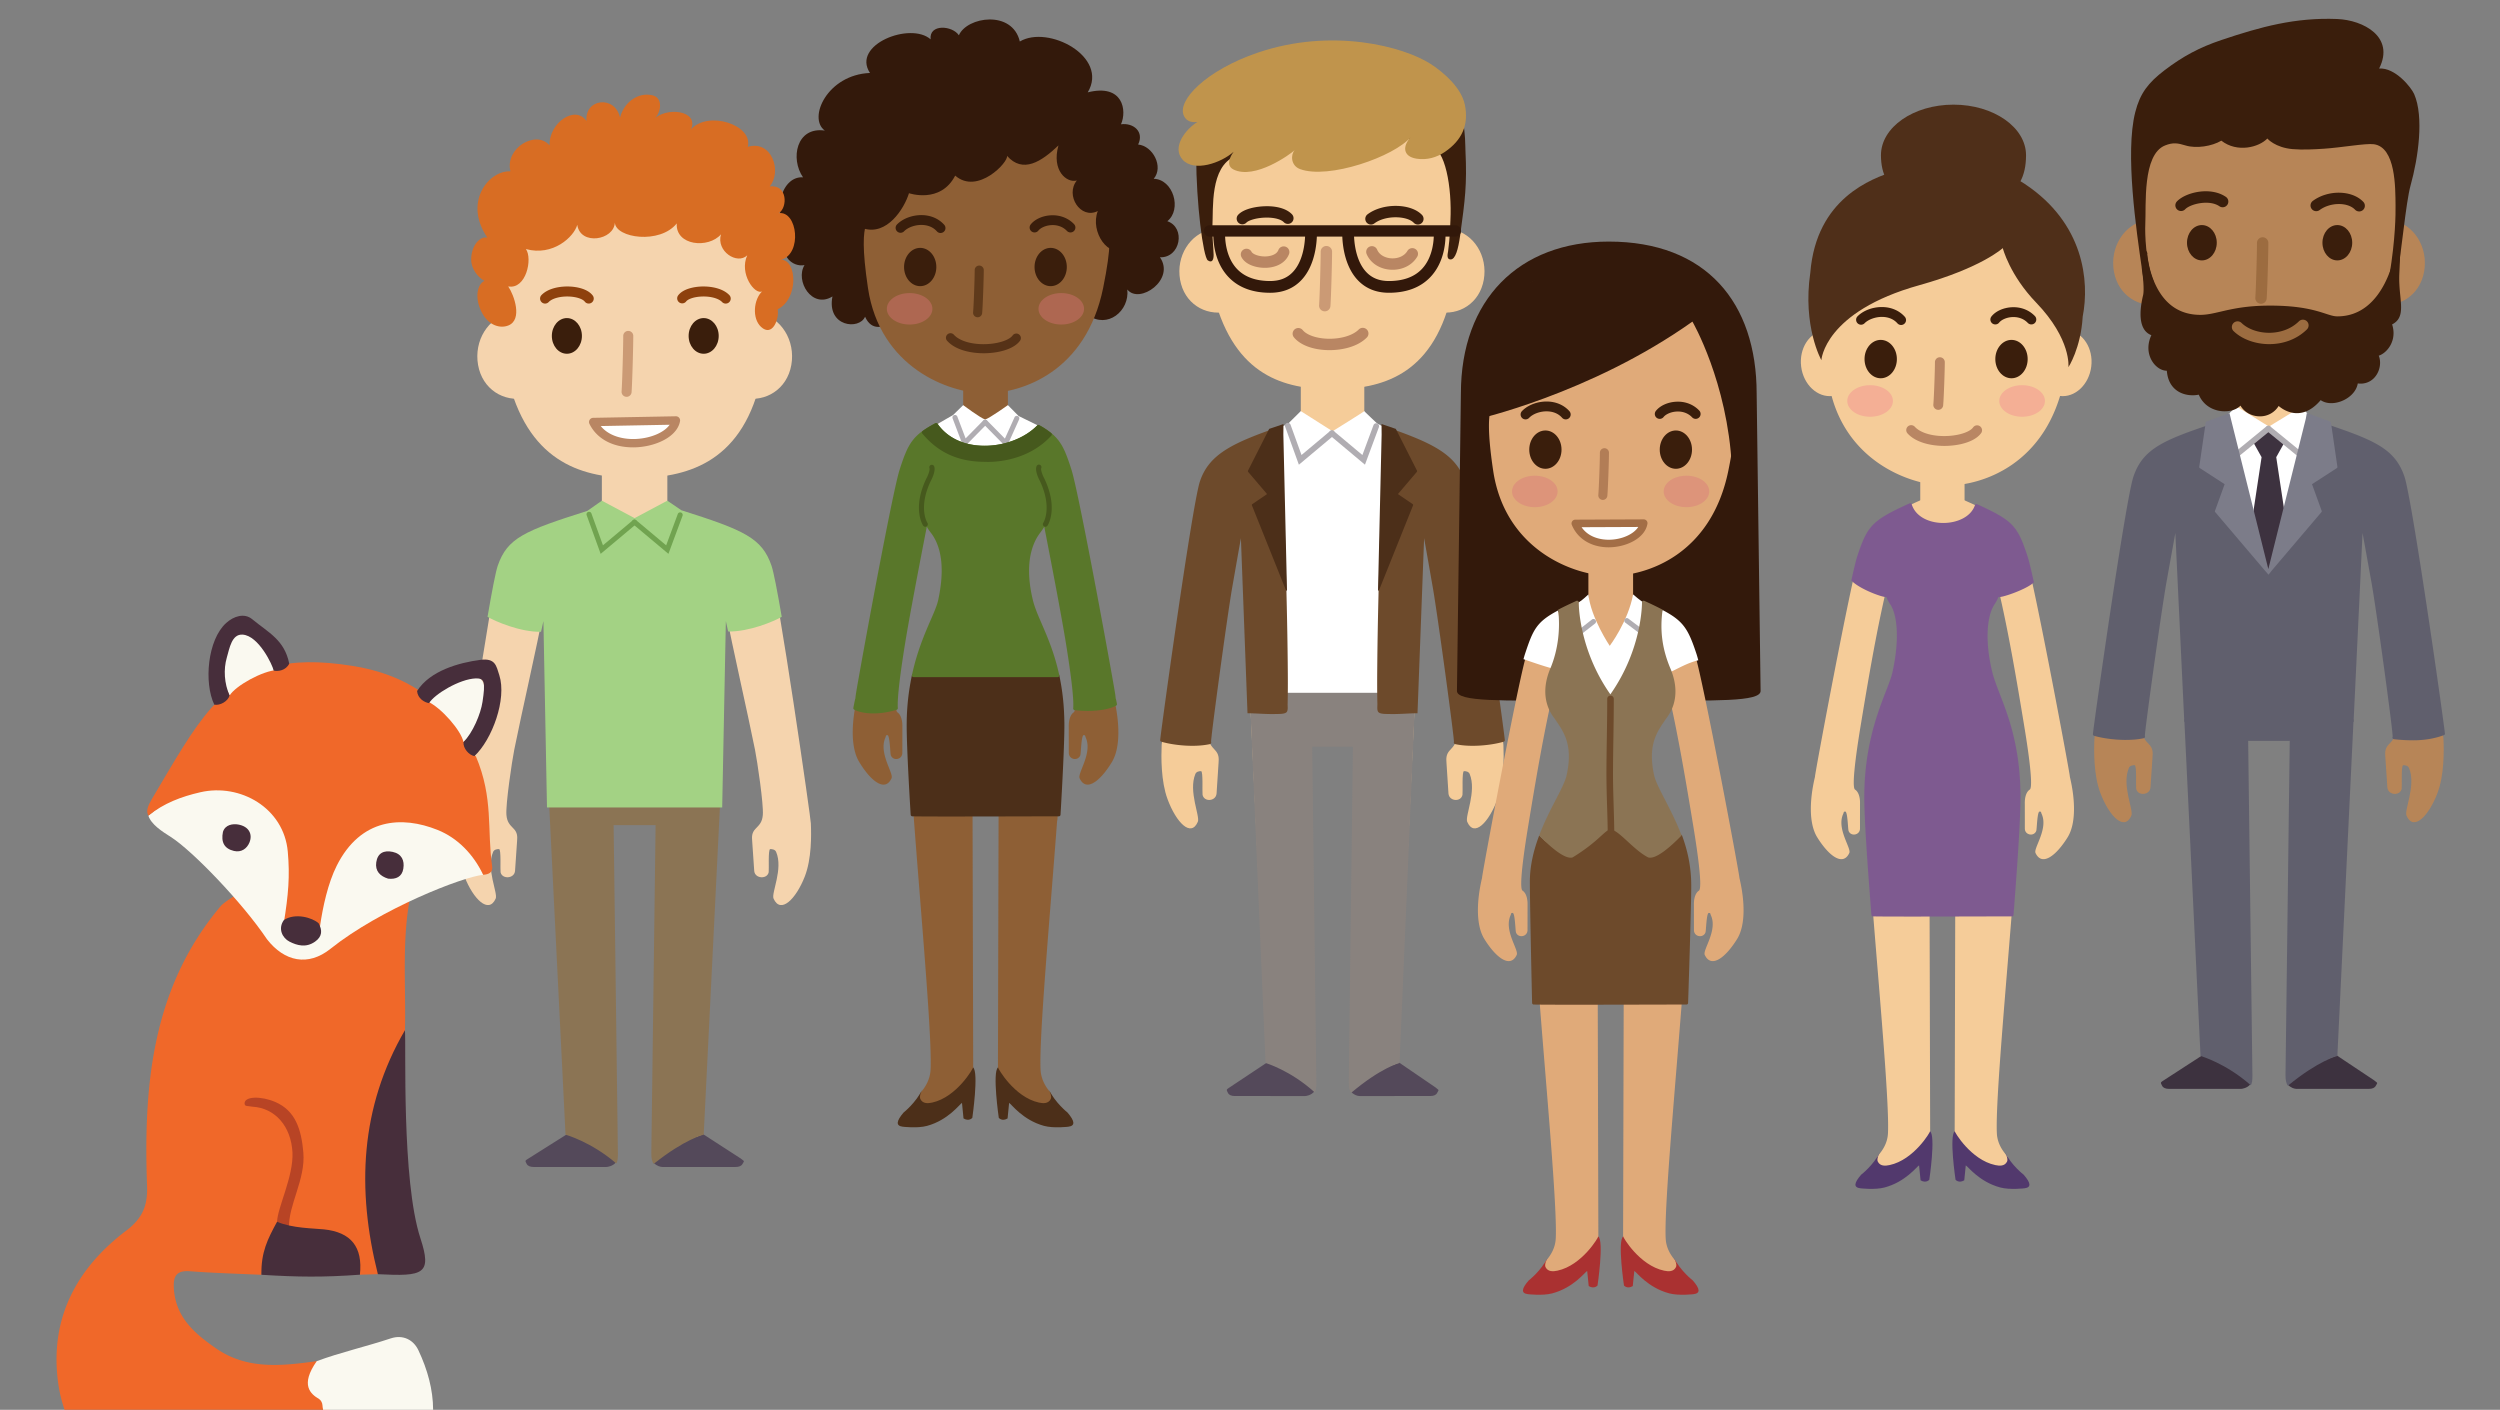 <svg xmlns="http://www.w3.org/2000/svg" width="266" height="150"><rect width="100%" height="100%" fill="#808080" stroke="none"/><path fill="#33190B" d="M98.576 31.035c.201-.195 3.314-2.398 3.255-1.678-.124 1.535 1.288.334 2.026.659.764.336 1.328 1.627 2.177 2.124 1.392.815 4.57 2.15 5.902.563.537 1.602 2.721 2.174 3.833.828 2.062 1.492 4.432-.448 4.176-2.729 1.283 1.622 5.138-1.05 3.472-3.426 2.189.075 2.767-3.159.788-3.841 1.575-1.263.625-4.458-1.45-4.513 1.083-1.271-.091-3.504-1.658-3.645.66-1.348-.475-2.328-1.823-2.155.645-1.448.236-4.341-3.539-3.396 2.276-3.795-4.214-7.205-7.226-5.411-.798-3.384-5.619-2.646-6.485-.662-.694-1.045-3.187-1.24-3.007.432-2.129-1.893-8.447.564-6.452 3.578-4.543.184-6.64 4.807-4.805 6.13-3.043-.44-3.683 3.003-2.32 4.973-2.506-.16-3.365 4.408-1.371 5.538-1.636 2.745.312 4.066 1.531 3.8-1.018 1.67.778 4.694 2.972 3.339-.63 3.24 2.858 3.596 3.471 2.154 1.415 3.183 5.358-1.523 6.533-2.662z"/><path fill="#8E5F35" d="M115.673 12.98c-2.36-3.346-4.782-3.449-8.688-3.611h-4.246c-3.907.162-6.33.266-8.688 3.611-2.361 3.349-1.467 4.217-1.281 8.256.141 3.053-1.683.911-.42 9.398 1.262 8.488 8.633 11.211 12.511 11.211 3.879 0 10.698-2.276 12.514-11.211 1.816-8.934-.563-6.346-.421-9.398.185-4.039 1.08-4.907-1.281-8.256z"/><path fill="#8E5F35" d="M102.483 40.691h4.757v6.964h-4.757z"/><path fill="#5F3A1B" d="M104.02 33.758a.482.482 0 01-.482-.526c.066-.733.169-3.612.169-4.493a.483.483 0 01.966 0c0 .838-.099 3.759-.172 4.58a.483.483 0 01-.481.439z"/><path fill="#563217" d="M104.669 37.586c-1.39 0-3.004-.341-3.889-1.318a.484.484 0 11.718-.649c.638.706 2.076 1.094 3.67.983 1.227-.084 2.268-.458 2.592-.933a.485.485 0 01.798.546c-.505.739-1.748 1.244-3.326 1.351-.181.015-.37.02-.563.02z"/><ellipse fill="#3A1E0C" cx="97.909" cy="28.41" rx="1.717" ry="2.037"/><path fill="#3A1E0C" d="M100.075 24.791a.52.52 0 01-.392-.177c-.486-.548-1.142-.672-1.606-.681-.73-.012-1.496.267-1.901.694a.524.524 0 01-.759-.72c.613-.646 1.645-1.035 2.678-1.02.953.016 1.795.383 2.371 1.032a.524.524 0 01-.391.872zM110.075 24.732a.524.524 0 01-.412-.846c.441-.561 1.273-.936 2.172-.979.949-.043 1.822.289 2.444.942a.523.523 0 11-.758.721c-.553-.58-1.263-.639-1.637-.618-.673.032-1.196.323-1.397.58a.52.52 0 01-.412.2z"/><ellipse fill="#3A1E0C" cx="111.792" cy="28.41" rx="1.717" ry="2.037"/><ellipse fill="#AE6751" cx="96.783" cy="32.857" rx="2.424" ry="1.674"/><ellipse fill="#AE6751" cx="112.919" cy="32.857" rx="2.424" ry="1.674"/><path fill="#8E5F35" d="M118.55 74.377c.074-.033-3.877-21.731-4.722-24.36-1.159-3.608-1.58-3.896-6.587-6.21-.748-.279-1.873.02-2.38.182-.505-.162-1.631-.461-2.379-.182-5.007 2.314-5.428 2.602-6.586 6.21-.845 2.629-4.796 24.327-4.722 24.36-.562 2.419-.699 5.132.241 6.689 1.209 2.012 2.75 3.273 3.446 1.736.24-.529-1.382-2.648-.664-4.299.106-.244.021-.266.223-.283.264-.023.292 1.938.36 2.131.234.654 1.219.494 1.228-.246l.004-2.762c.013-.459-.065-1.238-.534-1.555-.485-.329.436-6.031.623-7.202.744-4.639 1.646-10.167 2.727-14.893-.111-1.013.391-1.647.391-1.647a80.643 80.643 0 00-.391 1.647c.047.434.205.936.566 1.488.863 1.323 2.375 4.684 2.013 8.28-.362 3.597-4.666 5.586-4.752 12.78-.081 6.652 2.609 32.477 2.359 37.564-.054 1.1-.601 1.904-1.014 2.393-.258.305-.31 1.119-.312 1.176-.06 1.908-1.839 1.818-1.839 1.818s-.309.916.706.449l6.627-3.045s.371.652.371-.762l-.101-40.028 1.411-.122 1.412.122-.027 11.348-.073 28.68c0 1.414.371.762.371.762l6.627 3.045c1.016.467.707-.449.707-.449s-1.779.09-1.839-1.818c-.001-.057-.053-.871-.311-1.176-.414-.488-.961-1.293-1.015-2.393-.169-3.451 1.013-16.438 1.767-26.516.007 0 .013 0 .02.002.346-4.752.599-8.879.573-11.051-.087-7.194-4.188-8.426-4.55-12.023s.947-7.714 1.811-9.037c.361-.553.519-1.055.565-1.488a79.172 79.172 0 00-.39-1.647s.501.635.39 1.647c1.081 4.726 1.983 10.254 2.726 14.893.188 1.171 1.11 6.873.625 7.202-.47.317-.546 1.096-.534 1.555l.003 2.762c.01.74.994.9 1.227.246.07-.193.097-2.154.361-2.131.202.018.117.039.224.283.719 1.65-.904 3.77-.663 4.299.695 1.537 2.236.275 3.446-1.736.933-1.555.797-4.268.234-6.688z"/><path fill="#F5CC99" d="M98.827 53.694a79.1 79.1 0 01.391-1.647c0-.001-.502.634-.391 1.647zM110.506 52.046c.133.534.263 1.087.39 1.647.112-1.012-.39-1.647-.39-1.647z"/><path fill="#F5CC99" d="M98.827 53.694a79.1 79.1 0 01.391-1.647c0-.001-.502.634-.391 1.647zM110.506 52.046c.133.534.263 1.087.39 1.647.112-1.012-.39-1.647-.39-1.647z"/><path fill="#FFF" d="M108.379 44.26l-1.14-1.153s-1.912 1.368-2.418 1.53c-.506-.162-2.339-1.53-2.339-1.53l-1.077 1.054-1.8 1.032c.662 3.746 3.532 8.247 5.216 11.504 2.11-3.339 5.112-7.565 5.667-11.402l-2.109-1.035z"/><g fill="#3D323F"><path d="M98.49 53.694c-.077.729-.032 1.265.071 1.682.387-1.973.657-3.329.657-3.329-.133.534-.6 1.086-.728 1.647z"/><path d="M98.561 55.555a.18.18 0 01-.174-.137c-.123-.492-.147-1.062-.076-1.744.076-.333.239-.633.395-.923.144-.263.279-.511.338-.749a.178.178 0 01.213-.131.18.18 0 01.137.21s-.271 1.356-.656 3.328a.183.183 0 01-.172.146h-.005zm.193-2.096a1.744 1.744 0 00-.089.274 6.714 6.714 0 00-.025.308l.114-.582z"/></g><path fill="#B0ADB2" d="M102.535 47.625l-1.182-3.119a.27.27 0 01.504-.192l.884 2.333 1.888-1.918a.27.27 0 01.384.378l-2.478 2.518z"/><path fill="#B0ADB2" d="M107.088 47.606l-2.458-2.498a.27.27 0 01.384-.378l1.908 1.938 1.021-2.263c.062-.136.222-.196.357-.136a.27.27 0 01.134.357l-1.346 2.98z"/><g fill="#3D323F"><path d="M111.233 53.694c-.128-.561-.594-1.113-.727-1.647 0 0 .279 1.398.675 3.423.168-.47.238-1.049.052-1.776z"/><path d="M111.182 55.65l-.014-.001a.18.18 0 01-.163-.145c-.396-2.024-.675-3.423-.675-3.423a.18.18 0 01.137-.21.18.18 0 01.214.131c.058.238.193.486.336.749.158.29.321.59.392.902.171.672.152 1.287-.058 1.877a.182.182 0 01-.169.12zm-.212-2.189l.193.98a3.259 3.259 0 00-.104-.704 1.84 1.84 0 00-.089-.276z"/></g><path fill="#4C2F19" d="M113.25 76.912c-.021-1.807-.2-3.467-.546-5.076a.18.18 0 00-.176-.143H97.207a.18.18 0 00-.175.143 25.337 25.337 0 00-.559 5.076c-.031 2.527.419 9.705.423 9.777a.18.18 0 00.175.168c.577.014 1.957.02 4.221.02h.001c2.368 0 5.249-.008 7.555-.012a977.56 977.56 0 013.528-.008h.284a.18.18 0 00.179-.168c.006-.074.442-7.277.411-9.777z"/><path fill="#59772A" d="M118.844 74.891a15.96 15.96 0 00-.119-.554l-.015.003c-.006-.301-.152-1.111-.57-3.445a1014.3 1014.3 0 00-1.429-7.758c-.805-4.274-2.228-11.669-2.711-13.175-.832-2.588-1.28-3.525-3.424-4.726a.18.18 0 00-.216.031c-1.304 1.334-3.446 2.162-5.591 2.162-2.183 0-3.964-.831-5.016-2.34a.18.18 0 00-.231-.057c-2.406 1.274-2.896 2.125-3.798 4.929-.483 1.505-1.905 8.9-2.711 13.175-.498 2.647-1.018 5.475-1.428 7.758-.419 2.335-.564 3.145-.571 3.445l-.015-.003c-.074.321-.142.651-.201.981a.178.178 0 00.093.19c.496.26 1.218.402 2.035.402.797 0 1.655-.135 2.477-.39a.178.178 0 00.126-.186c-.049-.628.04-2.296.741-6.676l.008-.046c.473-2.948 1.617-8.898 2.335-12.576.139.277.3.485.44.666.068.09.133.174.188.259 1.031 1.579 1.228 3.893.586 6.877-.123.569-.426 1.269-.811 2.155-.611 1.406-1.448 3.332-1.985 5.841a.177.177 0 00.175.216h15.321a.185.185 0 00.141-.066.18.18 0 00.035-.15c-.494-2.3-1.248-4.042-1.853-5.441-.413-.954-.77-1.778-.957-2.56-.688-2.854-.484-5.23.587-6.872.052-.08.118-.168.19-.264.138-.186.296-.397.44-.651.711 3.642 1.86 9.61 2.333 12.566l.006.041c.713 4.44.796 6.102.74 6.714a.178.178 0 00.157.194c.441.054.904.081 1.372.081 1.287 0 2.393-.205 3.035-.562a.169.169 0 00.091-.188z"/><path fill="#4C2F19" d="M98.165 115.873c-.718 1.479-2.023 2.5-2.023 2.5-.789.924-.839 1.418-.087 1.51 0 0 1.56.193 2.591-.092 2.267-.623 3.469-2.32 3.709-2.445l.163 1.654c.598.359.937-.064.937-.064s.706-4.871.08-5.363c-.108-.084 0 0 0 0 .053.041-1.718 3.166-4.349 3.74-.448.098-1.006.145-1.262-.383-.141-.293.111-.795.241-1.057zM111.56 115.873c.717 1.479 2.022 2.5 2.022 2.5.789.924.839 1.418.087 1.51 0 0-1.559.193-2.59-.092-2.268-.623-3.469-2.32-3.709-2.445l-.163 1.654c-.598.359-.936-.064-.936-.064s-.707-4.871-.08-5.363c.107-.084 0 0 0 0-.053.041 1.717 3.166 4.348 3.74.447.098 1.005.145 1.262-.383.141-.293-.113-.795-.241-1.057z"/><path fill="#46591D" d="M111.849 46.078a8.798 8.798 0 00-1.273-.841.18.18 0 00-.216.031c-1.304 1.334-3.446 2.162-5.591 2.162-2.183 0-3.964-.831-5.016-2.34a.18.18 0 00-.23-.057c-.562.297-.995.561-1.364.83a.18.18 0 00-.073.123.18.18 0 00.041.137c1.6 1.917 3.672 3.017 6.696 3.017 0 0 4.241.304 7.047-2.803a.186.186 0 00.046-.134.19.19 0 00-.067-.125zM98.452 56.049a.272.272 0 01-.225-.119c-.048-.073-1.175-1.817.317-4.976.225-.41.414-.958.349-1.14a.27.27 0 01.164-.345.269.269 0 01.344.164c.18.508-.283 1.394-.377 1.565-1.354 2.869-.358 4.415-.349 4.431a.27.27 0 01-.223.42zM111.229 56.049a.27.27 0 01-.224-.418c.01-.015.996-1.586-.356-4.446-.086-.157-.549-1.043-.369-1.551a.27.27 0 11.507.181c-.064.182.125.729.342 1.125 1.499 3.173.373 4.917.324 4.99a.27.27 0 01-.224.119z"/><path fill="#33190B" d="M121.181 19.872c-.152-2.786-2.518-6.634-4.788-7.983-.249-.148-.623-.275-1.047-.36-.332-2.564-4.019-5.224-4.495-2.614.577-3.163-6.343-3.703-6.832-.51-2.196-2.223-8.005-1.57-8.223 1.655-3.225-1.985-6.069 2.03-7.191 4.568-.891 2.013-1.551 4.507-1.014 6.703.209.854.93.571 1.689 1.053 1.074.681 1.454 1.569 2.621 1.929 2.457.757 4.291-2.062 4.815-3.757 0 0 3.358 1.157 4.917-1.872 2.385 2.089 5.708-1.47 5.512-2.107 1.686 1.915 3.659.627 5.476-1.107-.759 2.686.887 4.028 1.953 3.734-1.268 1.569.401 4.183 2.233 3.248-.873 2.219 1.222 5.172 2.887 3.921 1.661-1.25 1.592-4.575 1.487-6.501z"/><g><path fill="#F5CC99" d="M149.647 28.139c-.44 2.503 1.043 4.589 3.316 5.038s4.473-.908 4.912-3.412c.44-2.503-1.044-4.897-3.317-5.348-2.272-.449-4.471 1.217-4.911 3.722zM133.79 28.139c.441 2.503-1.044 4.589-3.317 5.038s-4.472-.908-4.912-3.412c-.44-2.503 1.045-4.897 3.317-5.348 2.272-.449 4.471 1.217 4.912 3.722z"/><path fill="#F5CC99" d="M153.133 11.6c-2.137-3.073-5.679-5.34-9.353-5.485l-.191-.008.004-.144-1.811.071-1.811-.071.004.144-.189.008c-3.675.146-7.126 2.478-9.354 5.485-3.688 4.981-2.038 16.129-1.24 20.053 2.228 8.337 7.429 9.762 12.59 9.762 5.163 0 10.548-1.425 12.592-9.762.798-3.496 2.527-14.634-1.241-20.053z"/><path fill="#F5CC99" d="M138.405 39.875h6.756v8.272h-6.756z"/><path fill="#F5CC99" d="M159.963 79.252c.062-.047-3.396-25.444-4.228-27.962-1.143-3.455-3.869-4.044-11.311-6.636-.395.265-.375.572-.096.913l-.002-.002-2.545.503-2.544-.503-.002.002c.279-.341.299-.648-.096-.913-7.441 2.592-10.167 3.181-11.309 6.636-.832 2.519-4.292 27.916-4.229 27.962-.054 1.289-.084 3.865.628 5.783.917 2.475 2.493 4.111 3.221 2.4.252-.592-1.021-3.236-.265-5.08.112-.271.429-.307.609-.305.234.002.112 2.287.159 2.52.157.789 1.428.709 1.491-.15l.209-3.215c.046-.533.037-.951-.354-1.371-.403-.436-.678-.719-.742-1.488-.094-1.145.574-5.871.805-7.083.798-4.201 1.893-10.716 2.769-15.525l2.699 57.466-3.849 2.59s-.689.648.402.648h7.468s1.034.059 1.034-1.297l-.444-35.863 2.339-.117 2.341.117-.444 35.863c0 1.355 1.034 1.297 1.034 1.297h7.467c1.092 0 .402-.648.402-.648l-3.849-2.59 2.7-57.466c.876 4.81 1.969 11.324 2.768 15.525.23 1.213.899 5.939.805 7.083-.063.77-.338 1.053-.741 1.488-.391.42-.4.838-.354 1.371l.208 3.215c.064.859 1.335.939 1.492.15.046-.232-.075-2.518.159-2.52.18-.002.497.033.608.305.757 1.844-.516 4.488-.265 5.08.729 1.711 2.304.074 3.222-2.4.714-1.918.684-4.494.63-5.783z"/><path fill="#FFF" d="M147.466 45.533c-.144-.05-.936-.474-.936-.474s-1.419-1.335-1.369-1.318c.049.018-3.379 2.146-3.379 2.146l-3.377-2.146-1.378 1.361s-.72.341-1.031.449c-.205 5.042-2.442 26.189.891 30.228 0 0 9.612 1.213 10.153-.52 2.392-7.673.918-25.733.426-29.726z"/><path fill="#54495A" d="M130.843 115.691c-.371.25-.38.219-.188.598.11.219.356.328.73.328l7.486.002c.082 0 .654-.07.979-.498-.696-1.439-2.969-2.309-4.954-3.125l-4.053 2.695zM152.723 115.691c-.02-.016-3.868-2.641-3.868-2.641-1.848.711-3.916 1.33-5.095 3.137.064.074.212.174.275.219.277.197.574.213.658.213l7.486-.002c.375 0 .621-.109.73-.328.194-.379.254-.23-.186-.598zm-8.03.75z"/><path fill="#89827E" d="M148.911 113.102l1.688-39.387h-17.633l1.689 39.387s2.65.777 5.228 3.125c.166-.217.177-.6.177-1.084l-.441-35.693h4.33l-.441 35.695c0 .539.074.924.253 1.133 3.203-2.704 5.15-3.176 5.15-3.176z"/><path fill="#B0ADB2" d="M138.201 49.446l-1.461-4.04a.305.305 0 01.184-.393.306.306 0 01.393.185l1.163 3.215 3.043-2.549a.306.306 0 11.393.47l-3.715 3.112z"/><path fill="#6D4A2B" d="M136.455 45.291c-5.132 1.77-7.793 2.938-8.787 5.943-.813 2.459-4.022 25.614-4.224 27.497-.01.092.056.168.144.193 1.27.373 3.507.615 5.15.248a.179.179 0 00.116-.09.179.179 0 00.007-.148c-.07-.176 1.701-13.309 2.25-16.448.308-1.757.623-3.561.92-5.22l.703 18.625c.883 0 2.105.113 2.989.08.28-.012.942.031 1.163-.192.184-.183.109-.613.117-.892.036-1.45.025-2.901.011-4.353-.039-4.032-.145-8.064-.251-12.096-.095-3.529-.205-7.057-.285-10.586-.003-.181-.179-2.508-.023-2.561z"/><path fill="#B0ADB2" d="M145.232 49.443l-3.71-3.109c-.131-.108-.148-.302-.039-.432s.303-.146.432-.038l3.045 2.551 1.178-3.178a.307.307 0 01.576.214l-1.482 3.992z"/><path fill="#3A1E0C" d="M132.188 23.868a.605.605 0 01-.44-1.022c.628-.663 2.018-.901 3.018-.904.706-.007 1.977.106 2.699.858a.604.604 0 11-.873.838c-.289-.301-.979-.486-1.806-.486h-.017c-1.125.004-1.943.316-2.142.526a.603.603 0 01-.439.19zM145.872 23.893a.606.606 0 01-.365-1.089c1.619-1.223 4.598-1.189 5.794.065a.605.605 0 11-.877.835c-.708-.744-2.993-.836-4.188.065a.594.594 0 01-.364.124z"/><path fill="#CB9A75" d="M140.957 33.127l-.044-.001a.606.606 0 01-.561-.647c.066-.937.17-4.589.17-5.701a.605.605 0 111.211 0c0 1.156-.104 4.81-.174 5.787a.602.602 0 01-.602.562z"/><path fill="#B98663" d="M141.454 37.256c-.13 0-.257-.004-.381-.01-1.515-.077-2.754-.57-3.399-1.352a.606.606 0 01.935-.772c.417.505 1.385.855 2.526.913 1.416.068 2.755-.305 3.417-.958a.606.606 0 11.851.861c-.986.977-2.621 1.318-3.949 1.318z"/><path fill="#4C2F19" d="M136.934 62.755l-.385-16.525.012-1.113-1.436.488a.123.123 0 00-.106.07l-2.229 4.397a.128.128 0 00.019.142l2.006 2.355-1.597 1.089a.134.134 0 00-.003.139l3.518 8.775c.006.008.117.278.145.321l.056-.138z"/><path fill="#6D4A2B" d="M147.104 45.291c5.131 1.77 7.793 2.938 8.787 5.943.812 2.459 4.021 25.614 4.223 27.497.011.092-.055.168-.144.193-1.271.373-3.507.615-5.15.248a.175.175 0 01-.115-.09.183.183 0 01-.008-.148c.069-.176-1.701-13.309-2.251-16.448-.307-1.757-.623-3.561-.92-5.22l-.703 18.625c-.882 0-2.104.113-2.988.08-.281-.012-.942.031-1.164-.192-.183-.183-.109-.613-.115-.892-.037-1.45-.026-2.901-.012-4.353.039-4.032.145-8.064.252-12.096.094-3.529.205-7.057.283-10.586.005-.181.181-2.508.025-2.561z"/><path fill="#4C2F19" d="M146.622 62.755l.383-16.525-.012-1.113 1.436.488a.126.126 0 01.107.07l2.229 4.397a.128.128 0 01-.019.142l-2.007 2.355 1.598 1.089a.134.134 0 01.003.139l-3.519 8.775c-.005.008-.117.278-.145.321l-.054-.138z"/><path fill="#3A1E0C" d="M129 24.139c.103-2.016-.267-6.365 2.395-7.505 1.022-.438 2.691-1.833 3.68-2.145 4.911-1.552 1.379-.136 7.884-1.188 3.619-.586 7.293 1.962 9.248 2.251 1.556.229 2.299 4.367 2.117 7.923-.044.866-.033 1.592-.248 3.276-.026.204-.216.853.272.853.499 0 .804-1.04 1.013-2.557.521-3.785.736-5.407.566-8.963-.058-1.223.102-5.326-2.378-6.023-7.96-2.241-26.272-4.38-26.272 6.626 0 4.885.737 10.679 1.238 11.019.483.328.623-.125.615-.593-.015-.717-.174-2.101-.13-2.974z"/><path fill="#B98663" d="M134.584 28.497c-.96 0-2.091-.347-2.498-1.154a.605.605 0 111.081-.545c.117.232.767.526 1.564.484.249-.014 1.076-.104 1.29-.681a.606.606 0 011.136.422c-.318.854-1.199 1.403-2.359 1.469a4.976 4.976 0 01-.214.005zM148.179 28.703a4.36 4.36 0 01-.198-.005c-1.169-.063-2.151-.694-2.562-1.646a.606.606 0 111.112-.481c.271.63.962.887 1.516.917.743.041 1.41-.275 1.709-.804a.607.607 0 011.055.598c-.506.887-1.502 1.421-2.632 1.421z"/><path fill="#32180A" d="M154.849 25.176h-26.193a.606.606 0 010-1.21h26.193a.605.605 0 010 1.21z"/><path fill="#32180A" d="M147.78 31.15c-1.344 0-2.451-.444-3.293-1.321-1.782-1.859-1.673-4.999-1.668-5.132a.625.625 0 011.248.05c-.001.027-.09 2.749 1.324 4.22.605.628 1.387.934 2.389.934 1.506 0 2.677-.421 3.482-1.252 1.273-1.316 1.312-3.322 1.293-3.906a.625.625 0 011.248-.04c.029.907-.073 3.191-1.645 4.814-1.048 1.083-2.521 1.633-4.378 1.633zM135.143 31.151c-1.865 0-3.343-.551-4.396-1.637-1.572-1.623-1.675-3.905-1.646-4.812a.631.631 0 01.645-.604.624.624 0 01.605.645c-.019.582.02 2.586 1.294 3.901.808.833 1.984 1.256 3.497 1.256 1.01 0 1.795-.308 2.402-.94 1.418-1.479 1.322-4.184 1.322-4.211a.623.623 0 01.598-.65.624.624 0 01.651.599c.005.133.115 3.268-1.669 5.128-.842.879-1.954 1.325-3.303 1.325z"/><path fill="#C0944C" d="M153.739 16.16c-.869.592-1.908.898-3.014.725-1.482-.233-1.524-1.358-.574-2.346-1.793 2.148-8.828 4.575-11.831 3.451-.989-.37-1.01-1.53-.563-2.018-.433.418-4.248 3.189-6.515 2.062-1.062-.53.021-1.888.021-1.888-1.325 1.19-4.221 2.203-5.435.842-1.193-1.338.353-3.261 1.576-4.01-.281.021-1.062.131-1.432-.643-.787-1.643 2.38-4.864 7.833-6.725 7.955-2.712 15.569-.644 18.418 1.196 1.4.904 3.252 2.52 3.632 4.32.455 2.155-.31 3.803-2.116 5.034z"/></g><g><path fill="#33190B" d="M187.327 73.519c0 1.168-4.844 1.026-12.847 1.026h-6.614c-8.003 0-12.847.142-12.847-1.026l.419-31.633c0-10.019 6.177-16.182 15.734-16.182 10.349 0 15.736 6.466 15.736 16.182l.419 31.633z"/><path fill="#E0AA79" d="M185.071 93.393c.074-.033-3.877-21.159-4.722-23.719-1.158-3.514-1.578-3.794-6.587-6.047-.748-.271-1.874.019-2.379.177-.506-.158-1.631-.448-2.38-.177-5.009 2.253-5.429 2.533-6.588 6.047-.845 2.561-4.796 23.686-4.722 23.719-.562 2.355-.698 4.996.24 6.514 1.21 1.957 2.75 3.186 3.446 1.691.241-.518-1.381-2.582-.663-4.188.106-.238.021-.258.225-.275.263-.023.29 1.885.36 2.074.232.639 1.218.48 1.226-.24l.004-2.688c.013-.447-.064-1.207-.533-1.516-.485-.318.436-5.871.624-7.012.742-4.518 1.646-9.898 2.725-14.5-.11-.986.392-1.605.392-1.605a77.364 77.364 0 00-.392 1.605c.048.422.205.91.566 1.448.863 1.289 1.661 4.318 1.298 7.822-.362 3.502-3.95 5.68-4.037 12.686-.081 6.477 2.608 31.621 2.358 36.576-.054 1.068-.601 1.852-1.014 2.328-.259.297-.311 1.09-.312 1.145-.06 1.857-1.839 1.771-1.839 1.771s-.309.891.707.436c1.764-.787 6.627-2.963 6.627-2.963s.37.637.37-.742l-.101-38.975 1.412-.119 1.411.119-.029 11.051-.071 27.924c0 1.379.369.742.369.742s4.864 2.176 6.628 2.963c1.017.455.707-.436.707-.436s-1.779.086-1.84-1.771c-.001-.055-.054-.848-.312-1.145-.413-.477-.96-1.26-1.015-2.328-.17-3.361 1.014-16.006 1.767-25.818h.021c.346-4.625.599-8.645.572-10.758-.087-7.006-3.675-9.184-4.038-12.686-.362-3.504.436-6.533 1.298-7.822.362-.538.52-1.026.567-1.448a90.486 90.486 0 00-.392-1.605s.502.619.392 1.605c1.079 4.602 1.982 9.983 2.726 14.5.188 1.141 1.108 6.693.622 7.012-.468.309-.545 1.068-.532 1.516l.003 2.688c.009.721.993.879 1.227.24.069-.189.098-2.098.36-2.074.203.018.118.037.225.275.718 1.605-.904 3.67-.663 4.188.696 1.494 2.236.266 3.446-1.691.94-1.518.803-4.159.24-6.514zM182.194 32.413c-2.359-3.346-4.782-3.449-8.688-3.611h-4.245c-3.907.162-6.33.266-8.688 3.611-2.361 3.349-1.467 4.217-1.281 8.256.142 3.052-1.683.911-.421 9.398 1.263 8.488 8.634 11.211 12.513 11.211s10.697-2.276 12.514-11.211-.563-6.347-.421-9.398c.183-4.04 1.078-4.908-1.283-8.256z"/><path fill="#F5CC99" d="M165.348 73.253c.128-.547.258-1.084.392-1.605-.001 0-.503.619-.392 1.605zM177.027 71.648c.133.521.263 1.059.392 1.605.11-.986-.392-1.605-.392-1.605z"/><path fill="#E0AA79" d="M169.005 60.322h4.756v7.346h-4.756z"/><path fill="#B27D56" d="M170.541 53.191a.482.482 0 01-.481-.526c.065-.734.168-3.613.168-4.493a.483.483 0 11.966 0c0 .836-.098 3.758-.172 4.579a.484.484 0 01-.481.44z"/><ellipse fill="#3A1E0C" cx="164.43" cy="47.841" rx="1.717" ry="2.038"/><path fill="#3A1E0C" d="M166.596 44.625a.52.52 0 01-.392-.177c-.485-.547-1.142-.672-1.606-.681-.732-.013-1.495.267-1.901.694a.523.523 0 11-.759-.72c.614-.646 1.646-1.035 2.679-1.02.953.016 1.796.383 2.371 1.032a.524.524 0 01-.392.872zM176.596 44.568a.522.522 0 01-.411-.846c.441-.562 1.272-.938 2.173-.98.954-.047 1.82.289 2.442.942a.522.522 0 11-.758.721c-.553-.58-1.267-.639-1.635-.617-.673.031-1.197.323-1.399.579a.522.522 0 01-.412.201z"/><ellipse fill="#3A1E0C" cx="178.313" cy="47.841" rx="1.717" ry="2.038"/><path fill="#F5CC99" d="M165.348 73.253c.128-.547.258-1.084.392-1.605-.001 0-.503.619-.392 1.605zM177.027 71.648c.133.521.263 1.059.392 1.605.11-.986-.392-1.605-.392-1.605z"/><path fill="#FFF" d="M175.042 64.207c-.39-.18-1.281-.962-1.281-.962-.532 2.891-2.486 5.474-2.486 5.474s-2.013-2.99-2.27-5.474c0 0-.744.716-1.077.869 0 0-.264 8.628 3.415 12.062 3.512-3.224 3.699-11.969 3.699-11.969z"/><path fill="#B0ADB2" d="M167.707 67.838a.27.27 0 01-.167-.482l1.851-1.446a.27.27 0 01.332.425l-1.851 1.446a.259.259 0 01-.165.057zM175.129 67.838a.266.266 0 01-.162-.055l-2.018-1.522a.27.27 0 11.324-.43l2.018 1.522a.27.27 0 01-.162.485z"/><path fill="#FFF" d="M165.331 71.017c.89-2.074.779-4.058.456-6.069-2.312 1.223-2.67 2.037-3.539 4.67a9.144 9.144 0 00-.149.518c1.088.374 2.103.73 3.159 1.014.024-.045.048-.09.073-.133z"/><path fill="#6D4A2B" d="M178.936 88.805c-1.041 1.016-3.252 2.252-3.575 1.928-5.047-3.574-2.105-4.352-7.865 0-.803.268-2.578-.652-3.725-1.842-.57 1.512-.994 3.174-.994 4.922 0 2.459.236 12.871.239 12.906a.176.176 0 00.173.164c.574.014 2.005.02 4.371.02 2.485 0 5.521-.006 7.938-.012 1.598-.004 2.925-.008 3.644-.008h.295a.177.177 0 00.177-.158c.003-.031.335-10.064.335-12.502-.001-2.09-.432-3.869-1.013-5.418z"/><path fill="#FFF" d="M180.519 69.618c-.891-2.702-1.393-3.541-3.634-4.718-.758 2.374.099 4.432.71 6.671 1.014-.469 1.956-1.046 3.104-1.317a12.88 12.88 0 00-.18-.636z"/><path fill="#8B7454" d="M177.161 85.104c-.548-1.061-1.021-1.977-1.163-2.619-.74-3.354.412-4.736 1.254-5.992.178-.268 1.831-2.089.505-5.307-.889-2.074-1.169-4.079-.854-6.314a38.89 38.89 0 00-1.943-.939.181.181 0 00-.172.013.176.176 0 00-.08.151c.001.068.045 4.935-3.364 9.782-3.41-4.848-3.365-9.714-3.364-9.782a.175.175 0 00-.08-.151.182.182 0 00-.171-.013c-.772.354-1.41.657-1.944.939.239 1.927.035 4.24-.854 6.314-1.325 3.218.327 5.04.505 5.307.843 1.256 1.994 2.639 1.253 5.992-.141.643-.614 1.559-1.162 2.619-.562 1.088-1.223 2.369-1.756 3.787 1.146 1.189 2.757 2.602 3.56 2.334 2.791-1.709 3.425-2.922 3.996-2.951h.035c.809-.041 2.399 2.131 3.997 2.951.803.268 2.413-1.145 3.56-2.334-.535-1.418-1.196-2.7-1.758-3.787z"/><path fill="#AA3131" d="M164.685 133.795c-.718 1.439-2.021 2.434-2.021 2.434-.788.9-.839 1.383-.087 1.471 0 0 1.559.189 2.591-.088 2.267-.607 3.469-2.258 3.708-2.383l.164 1.611c.598.35.936-.062.936-.062s.706-4.742.08-5.223c-.107-.082 0 0 0 0 .053.041-1.716 3.084-4.349 3.645-.447.094-1.006.139-1.261-.375-.143-.284.112-.774.239-1.03zM178.082 133.795c.718 1.439 2.021 2.434 2.021 2.434.788.9.839 1.383.087 1.471 0 0-1.559.189-2.591-.088-2.267-.607-3.47-2.258-3.708-2.383l-.164 1.611c-.598.35-.936-.062-.936-.062s-.707-4.742-.081-5.223c.106-.082 0 0 0 0-.053.041 1.717 3.084 4.349 3.645.448.094 1.006.139 1.262-.375.142-.284-.112-.774-.239-1.03z"/><ellipse fill="#DD947A" cx="163.304" cy="52.289" rx="2.425" ry="1.675"/><ellipse fill="#DD947A" cx="179.439" cy="52.289" rx="2.425" ry="1.675"/><path fill="#6D4A2B" d="M171.412 89.254a.35.35 0 01-.35-.35c0-.902-.035-2.055-.068-3.168a114.908 114.908 0 01-.069-3.193c0-1.367.021-2.752.042-4.094.021-1.332.042-2.708.042-4.068a.35.35 0 11.699 0c0 1.365-.021 2.746-.041 4.078-.021 1.34-.043 2.723-.042 4.084 0 .904.034 2.057.067 3.172.035 1.119.069 2.275.069 3.189a.35.35 0 01-.349.35z"/><path fill="#33190B" d="M156.96 44.658s12.235-2.719 23.114-10.439c0 0 3.726 6.401 4.195 15.441 0 0 4.296-17.166-6.244-20.858-10.541-3.693-23.482 2.002-21.065 15.856z"/><path fill="#FFF" d="M167.613 55.695c1.382 3.368 6.895 2.284 7.278-.032l-7.278.032z"/><path fill="#A36E46" d="M171.166 58.234c-1.846 0-3.312-.893-3.925-2.387a.4.4 0 01.038-.376.4.4 0 01.333-.18l7.277-.032h.002a.404.404 0 01.397.469c-.259 1.568-2.299 2.506-4.122 2.506zm-2.884-2.14c.812 1.191 2.247 1.334 2.884 1.334 1.372 0 2.663-.588 3.144-1.36l-6.028.026z"/></g><g><path fill="#B78557" d="M249.524 27.225c-.45 2.557 1.066 4.687 3.388 5.146 2.322.459 4.568-.927 5.017-3.484.45-2.558-1.066-5.004-3.388-5.463s-4.567 1.242-5.017 3.801zM233.326 27.225c.45 2.557-1.066 4.687-3.389 5.146-2.321.459-4.567-.927-5.017-3.484-.45-2.558 1.066-5.004 3.389-5.463 2.322-.46 4.568 1.242 5.017 3.801z"/><path fill="#B78557" d="M253.011 9.993c-2.268-3.078-5.802-5.101-9.555-5.25l-.194-.008.004-.147-1.85.074-1.85-.074.004.147-.193.008c-3.753.149-7.288 2.172-9.555 5.25-2.269 3.083-2.569 6.966-2.391 10.683.136 2.81.632 7.344.771 10.153 2.276 8.516 7.94 9.971 13.213 9.971s11.126-1.455 13.213-9.971c.14-2.81.636-7.344.771-10.153.181-3.718-.121-7.6-2.388-10.683z"/><path fill="#F5CC99" d="M237.966 40.988h6.901v8.448h-6.901z"/><path fill="#B78557" d="M259.985 78.627c.065-.047-3.468-25.35-4.317-27.859-1.167-3.443-3.952-4.03-11.553-6.612-.402.264-.383.571-.098.911l-.003-.002-2.599.5-2.599-.5-.002.002c.285-.34.305-.647-.098-.911-7.601 2.582-10.387 3.169-11.553 6.612-.85 2.509-4.383 27.812-4.317 27.859-.057 1.283-.087 3.852.64 5.764.938 2.465 2.546 4.096 3.29 2.391.259-.59-1.042-3.225-.27-5.061.114-.271.438-.307.622-.305.239.002.115 2.279.162 2.512.161.785 1.459.705 1.523-.152l.214-3.203c.047-.531.037-.945-.362-1.365-.412-.434-.692-.717-.758-1.482-.096-1.141.587-5.848.822-7.056.815-4.188 1.933-10.678 2.828-15.471l2.758 57.255-3.933 2.582s-.704.646.411.646h7.627s1.057.057 1.057-1.291l-.453-35.734 2.39-.115 2.391.115-.454 35.734c0 1.348 1.057 1.291 1.057 1.291h7.627c1.115 0 .411-.646.411-.646l-3.932-2.582 2.758-57.255c.895 4.793 2.012 11.283 2.827 15.471.235 1.208.918 5.916.823 7.056-.065.766-.346 1.049-.759 1.482-.398.42-.408.834-.361 1.365l.213 3.203c.064.857 1.363.938 1.523.152.048-.232-.077-2.51.163-2.512.184-.002.508.033.621.305.772 1.836-.527 4.471-.27 5.061.744 1.705 2.353.074 3.291-2.391.728-1.912.699-4.481.642-5.764z"/><path fill="#FFF" d="M246.786 44.868c-.147-.049-1.337-.936-1.337-.936s-.633-.703-.582-.687c.05.018-3.451 2.14-3.451 2.14l-3.45-2.14-.749.708s-1.394.988-1.712 1.097c1.484 5.069 2.507 11.774 5.911 15.799 3.175-4.329 3.848-10.924 5.37-15.981z"/><path fill="#605F6D" d="M255.834 50.711c-1.049-3.096-3.417-3.959-9.048-5.844-1.522 5.058-2.195 11.652-5.37 15.981-3.404-4.024-4.427-10.729-5.911-15.799-5.242 1.762-7.492 2.666-8.506 5.661-.831 2.451-4.109 25.519-4.314 27.396-.011.092.057.166.146.191 1.298.373 3.582.615 5.261.25a.177.177 0 00.118-.092.182.182 0 00.008-.148c-.071-.174 1.737-13.257 2.299-16.386.314-1.751.636-3.547.939-5.201l.953 20.08 18.012.021.955-20.101c.303 1.654.626 3.45.94 5.201.562 3.128 2.353 16.283 2.258 16.478a.17.17 0 00.004.16.176.176 0 00.133.092 18.07 18.07 0 002.121.117c.935 0 2.104-.143 3.152-.533.044-.016.089-.027.119-.064a.177.177 0 00.037-.131c-.286-2.487-3.501-24.952-4.306-27.329z"/><path fill="#3D323F" d="M230.241 114.934c-.378.248-.388.217-.191.596.112.217.363.328.746.328h7.647c.082 0 .667-.07.999-.496-.711-1.434-3.032-2.301-5.061-3.113l-4.14 2.685zM252.591 114.934c-.021-.016-3.951-2.631-3.951-2.631-1.889.709-4 1.324-5.204 3.125.065.072.217.172.282.217.282.197.586.213.672.213h7.646c.383 0 .635-.111.747-.328.196-.38.257-.231-.192-.596zm-8.201.748z"/><path fill="#605F6D" d="M248.696 112.354l1.725-35.811h-18.012l1.727 35.811s2.707.773 5.34 3.113c.169-.217.181-.598.181-1.08l-.451-35.562h4.423l-.451 35.566c0 .535.076.918.259 1.125 3.271-2.692 5.259-3.162 5.259-3.162z"/><path fill="#3D323F" d="M243.499 57.302l-1.307-8.658.949-1.702-1.677-1.254v-.093l-.052.047-.051-.047v.093l-1.676 1.254.948 1.702-1.307 8.658 2.086 3.547z"/><path fill="#B0ADB2" d="M237.9 48.717a.303.303 0 01-.191-.537l3.45-2.819a.303.303 0 01.383.47l-3.45 2.818a.3.3 0 01-.192.068z"/><path fill="#B0ADB2" d="M244.801 48.717a.3.3 0 01-.191-.068l-3.45-2.818a.304.304 0 01.383-.47l3.45 2.819a.302.302 0 01-.192.537z"/><path fill="#7C7C89" d="M248.7 49.67l-.688-4.723a.129.129 0 00-.09-.096l-1.669-.616-.021-.002-.784-.302-.109.616-3.989 16.003-3.909-15.682-.225-.916-.766.282h-.005l-1.668.616a.126.126 0 00-.089.096L234 49.669a.128.128 0 00.056.132l2.646 1.716-1.03 2.843a.127.127 0 00.032.133l5.34 6.283c.007.005.036.045.075.082l.252.291.38-.483 5.246-6.173a.123.123 0 00.031-.133l-1.03-2.843 2.647-1.716a.125.125 0 00.055-.131z"/><ellipse fill="#3A1E0C" cx="234.28" cy="25.827" rx="1.584" ry="1.88"/><ellipse fill="#3A1E0C" cx="248.692" cy="25.827" rx="1.584" ry="1.88"/><path fill="#3A1E0C" d="M232.064 22.454a.605.605 0 01-.439-1.022c.921-.97 3.574-1.612 5.215-.479a.606.606 0 01-.689.997c-1.087-.751-3.112-.247-3.647.316a.605.605 0 01-.44.188z"/><g fill="#3A1E0C"><path d="M255.093 29.043s.185-3.727-.001-2.385c-.081.58-1.216 7.207-6.399 7.207-1.185 0-2.327-1.146-7.155-1.146-4.119 0-5.623.984-7.419.984-5.182 0-5.808-6.078-5.855-6.735.037 1.876.204 2.284-.137 1.743.086.751.242 2.146.092 2.767-.182.755-.829 3.667.978 4.061-1.153 2.1.431 3.92 1.547 3.685.067 2.618 2.312 2.827 3.333 2.53.832 2.344 3.891 2.105 4.337.996.603 1.637 3.129 1.905 3.985.123 0 0 2.167 2.34 4.494-.577 1.159 1.04 3.74-.088 3.8-1.732 1.936.425 2.81-1.737 2.111-2.865.784-.036 2.198-1.406 1.467-3.286 1.73-.705.674-2.537.822-5.37z"/><path d="M240.448 44.299c-.87 0-1.658-.445-2.064-1.14-.345.372-.97.604-1.686.604-.984 0-2.2-.47-2.747-1.771a3.156 3.156 0 01-.65.065c-1.253 0-2.607-.691-2.75-2.612h-.01c-.58 0-1.198-.413-1.576-1.051-.479-.81-.498-1.793-.06-2.731a1.547 1.547 0 01-.781-.643c-.578-.923-.374-2.462-.103-3.59.144-.591-.019-2.014-.096-2.696a.202.202 0 01.198-.225l-.009-.17a35.3 35.3 0 01-.055-1.368.202.202 0 01.192-.205c.109-.017.203.077.211.187.015.191.16 1.915.981 3.538 1.01 1.997 2.582 3.01 4.673 3.01.691 0 1.331-.149 2.142-.338 1.235-.288 2.773-.646 5.277-.646 3.261 0 4.86.518 5.919.861.508.165.875.284 1.236.284 5.164 0 6.189-6.962 6.199-7.032.04-.291.064-.466.261-.466.056 0 .111.023.149.064.073.076.126.132-.008 2.823-.048.912.032 1.716.102 2.425.136 1.379.244 2.481-.873 3.041.369 1.127-.01 1.972-.279 2.386-.3.461-.731.811-1.141.94.231.574.176 1.31-.163 1.916-.374.673-1.018 1.059-1.765 1.059h-.001c-.1 0-.201-.007-.304-.021-.198 1.216-1.594 2.099-2.82 2.099-.435 0-.819-.11-1.128-.322-.781.92-1.631 1.387-2.527 1.387-.912 0-1.617-.487-1.945-.766a2.3 2.3 0 01-1.999 1.104zm-2.036-1.752h.003a.202.202 0 01.187.133c.268.727 1.01 1.215 1.847 1.215.772 0 1.433-.414 1.768-1.109a.197.197 0 01.151-.112.2.2 0 01.178.062c.008.009.781.824 1.85.824.816 0 1.604-.468 2.339-1.39a.199.199 0 01.142-.075.205.205 0 01.151.051c.255.229.608.35 1.023.35 1.096 0 2.4-.847 2.439-1.938a.196.196 0 01.078-.152.199.199 0 01.167-.038c.15.033.299.05.44.05.816 0 1.235-.533 1.412-.851.321-.577.34-1.284.045-1.762a.201.201 0 01-.008-.2.202.202 0 01.17-.106c.299-.015.776-.298 1.111-.812.241-.371.585-1.149.177-2.199a.201.201 0 01.111-.26c.981-.399.952-1.16.8-2.707-.071-.724-.151-1.543-.103-2.485.012-.233.023-.494.035-.758a12.082 12.082 0 01-.943 2.301c-1.244 2.284-3.073 3.491-5.29 3.491-.425 0-.838-.134-1.361-.304-1.034-.335-2.597-.842-5.794-.842-2.458 0-3.971.353-5.187.636-.802.187-1.495.348-2.232.348-3.566 0-5.047-2.804-5.651-4.846l-.005.006a.235.235 0 01-.087.055c.083.783.173 1.857.04 2.406-.359 1.488-.342 2.653.052 3.28.179.286.432.461.771.535a.207.207 0 01.141.113.206.206 0 01-.007.181c-.48.876-.503 1.806-.06 2.554.345.582.927.933 1.388.837.059-.012.12.002.167.039s.075.093.076.153c.059 2.261 1.819 2.436 2.357 2.436.254 0 .509-.033.719-.094.104-.03.21.025.247.126.438 1.234 1.543 1.674 2.432 1.674.736 0 1.364-.281 1.526-.686a.204.204 0 01.188-.13z"/><path d="M228.263 26.968l-.001-.016c-.002-.063-.004-.052.001.016z"/><path d="M228.261 27.163a.194.194 0 01-.199-.179c-.006-.078-.011-.145.05-.21a.201.201 0 01.148-.064c.043 0 .18.015.201.201l.001.008a.228.228 0 01.002.026V26.954a.21.21 0 01-.19.209h-.013z"/><g><path d="M228.102 28.662c.011.015.016.035.024.05-.009-.083-.019-.16-.024-.226v.176z"/><path d="M228.126 28.914a.2.2 0 01-.17-.094.42.42 0 01-.026-.052c-.026-.035-.03-.062-.03-.106v-.176c0-.107.084-.196.191-.201.119-.012.201.074.211.182l.025.224a.202.202 0 01-.201.223z"/></g></g><path fill="#3A1E0C" d="M251.015 22.498a.598.598 0 01-.438-.188c-.785-.823-2.662-.797-3.791.056a.607.607 0 01-.731-.967c1.622-1.224 4.194-1.188 5.398.076a.604.604 0 01-.438 1.023z"/><path fill="#9C6C40" d="M240.573 32.323l-.044-.002a.606.606 0 01-.562-.647c.068-.955.175-4.687.175-5.824a.605.605 0 011.21 0c0 1.182-.105 4.914-.177 5.911a.604.604 0 01-.602.562zM241.453 36.616c-1.487 0-2.924-.521-3.83-1.416a.607.607 0 01.851-.862c1.354 1.338 4.391 1.569 6.131-.15a.605.605 0 11.851.861c-1.1 1.087-2.575 1.567-4.003 1.567z"/><path fill="#3A1E0C" d="M228.259 23.886c.104-2.061-.325-7.44 2.104-8.41.844-.337 1.349-.254 2.19.004 1.135.346 2.793.086 3.796-.513 1.7 1.324 4.016.698 4.896-.23-.009.008.841.973 2.689 1.128 1.1.093 2.234.029 3.33-.041 1.82-.117 4.455-.595 5.312-.478 2.335.318 2.29 4.615 2.31 6.532.01.886 0 3.469-.651 7.433-.035.209.073.211.364.179.325-.037.444-.205.494-.446.384-1.84.888-7.513 1.388-9.302.82-2.938 1.444-7.3.385-9.734-.303-.696-2.021-2.846-3.728-2.715 1.71-3.378-1.691-5.159-4.457-5.271-4.464-.181-8.147.832-12.316 2.233-2.312.777-4.106 1.727-6.076 3.234-1.7 1.302-2.587 2.422-3.101 4.455-1.093 4.329.104 12.494.737 16.84.063.438.123.888.234 1.316.242.937 1.19.316.965-.221-.832-1.975-.91-5.103-.865-5.993z"/></g><g><ellipse transform="rotate(-7.068 194.566 38.67)" fill="#F5CC99" cx="194.56" cy="38.639" rx="2.936" ry="3.517"/><ellipse transform="rotate(-172.932 219.595 38.64)" fill="#F5CC99" cx="219.593" cy="38.639" rx="2.936" ry="3.517"/><path fill="#F5CC99" d="M220.233 82.652c.073-.033-3.841-20.91-4.678-23.44-1.148-3.472-1.563-3.749-6.525-5.976-.742-.269-1.856.019-2.357.176-.501-.157-1.616-.444-2.357-.176-4.961 2.227-5.377 2.504-6.525 5.976-.836 2.53-4.751 23.407-4.678 23.44-.557 2.328-.692 4.938.238 6.436 1.198 1.936 2.725 3.148 3.414 1.672.238-.512-1.369-2.551-.657-4.139.105-.234.021-.254.222-.271.262-.023.288 1.863.357 2.051.23.631 1.206.475 1.215-.236l.003-2.658c.014-.441-.063-1.191-.528-1.496-.48-.316.433-5.803.618-6.93.736-4.463 1.631-9.783 2.7-14.331-.11-.975.388-1.585.388-1.585a84.02 84.02 0 00-.388 1.585c.047.417.203.9.561 1.433.855 1.272.979 3.935.619 7.396s-3.246 5.946-3.333 12.868c-.08 6.402 2.584 31.25 2.338 36.146-.054 1.059-.597 1.83-1.006 2.301-.256.293-.307 1.078-.309 1.131-.06 1.836-1.822 1.75-1.822 1.75s-.307.881.7.432l6.565-2.93s.367.629.367-.73l-.101-38.518 1.398-.117 1.398.117-.028 10.92-.071 27.598c0 1.359.367.73.367.73l6.564 2.93c1.007.449.701-.432.701-.432s-1.763.086-1.823-1.75c-.001-.053-.053-.838-.308-1.131-.41-.471-.953-1.242-1.006-2.301-.168-3.32 1.004-15.818 1.75-25.514h.02c.343-4.57.594-8.543.567-10.633-.086-6.922-2.974-9.407-3.333-12.868s-.235-6.123.619-7.396c.357-.532.514-1.016.561-1.433a84.1 84.1 0 00-.387-1.585s.497.61.387 1.585c1.07 4.548 1.965 9.867 2.7 14.331.187 1.127 1.099 6.613.618 6.93-.465.305-.542 1.055-.528 1.496l.003 2.658c.009.711.984.867 1.216.236.068-.188.096-2.074.356-2.051.201.018.117.037.223.271.711 1.588-.896 3.627-.658 4.139.69 1.477 2.216.264 3.415-1.672.931-1.497.796-4.107.238-6.435zM217.913 22.74c-2.364-3.354-4.793-3.457-8.708-3.619h-4.256c-3.916.162-6.345.266-8.709 3.619-2.366 3.356-1.471 4.227-1.283 8.275.141 3.06-1.688.913-.423 9.421 1.266 8.508 8.654 11.236 12.543 11.236 3.887 0 10.722-2.281 12.542-11.236s-.564-6.361-.423-9.421c.187-4.049 1.083-4.919-1.283-8.275z"/><path fill="#F5CC99" d="M200.694 62.75c.127-.539.256-1.07.388-1.585 0 0-.498.61-.388 1.585zM212.265 61.165a84.1 84.1 0 01.387 1.585c.11-.975-.387-1.585-.387-1.585zM204.316 49.782h4.713v7.276h-4.713z"/><path fill="#B98663" d="M206.232 43.607l-.047-.002a.525.525 0 01-.477-.569c.066-.735.169-3.619.169-4.5a.524.524 0 011.049 0c0 .839-.099 3.77-.173 4.594a.522.522 0 01-.521.477zM206.885 47.445c-1.404 0-3.034-.346-3.929-1.335a.525.525 0 01.778-.705c.632.699 2.063 1.083 3.646.974 1.218-.083 2.25-.452 2.568-.917a.525.525 0 01.866.591c-.513.751-1.771 1.264-3.363 1.372a7.97 7.97 0 01-.566.02z"/><ellipse fill="#3A1E0C" cx="200.107" cy="38.206" rx="1.721" ry="2.042"/><path fill="#3A1E0C" d="M202.278 34.579a.527.527 0 01-.394-.178c-.486-.549-1.144-.674-1.609-.682-.712-.011-1.498.268-1.905.695a.526.526 0 01-.761-.722c.614-.647 1.65-1.039 2.685-1.022.956.017 1.8.385 2.377 1.036a.525.525 0 01-.393.873zM212.302 34.52a.523.523 0 01-.412-.848c.441-.562 1.275-.938 2.177-.982.95-.044 1.825.29 2.449.944a.523.523 0 11-.76.723c-.554-.581-1.267-.637-1.64-.62-.674.033-1.199.324-1.401.582a.524.524 0 01-.413.201z"/><ellipse fill="#3A1E0C" cx="214.023" cy="38.206" rx="1.721" ry="2.042"/><path fill="#F5CC99" d="M200.694 62.75c.127-.539.256-1.07.388-1.585 0 0-.498.61-.388 1.585zM212.265 61.165a84.1 84.1 0 01.387 1.585c.11-.975-.387-1.585-.387-1.585z"/><path fill="#7E5A90" d="M216.408 61.961c-.289-1.318-.534-2.346-.686-2.804-1.079-3.263-1.579-3.776-5.352-5.507a.18.18 0 00-.158.006c-.049.026-.071.078-.09.13-.86 2.433-5.805 2.543-6.694-.062l-.007-.038a.176.176 0 00-.245-.128c-3.952 1.802-4.471 2.325-5.553 5.599-.145.435-.373 1.384-.643 2.607.96 1.003 3.677 1.921 3.719 1.736.1.261.236.521.409.778.86 1.28.955 4.062.247 7.26-.115.519-.367 1.169-.686 1.992-.893 2.305-2.241 5.787-2.306 10.912-.031 2.539.354 7.766.754 12.902.006.09.08.158.171.16.569.014 1.878.02 4.003.02 2.206 0 4.874-.006 7.042-.012 1.48-.004 2.727-.008 3.432-.008h.299c.092 0 .168-.07.176-.16.384-4.951.771-10.355.739-12.902-.063-5.07-1.293-8.256-2.19-10.581-.337-.874-.628-1.628-.802-2.327-.757-3.056-.66-5.904.248-7.256.173-.258.31-.518.409-.779.048.207 2.951-.749 3.764-1.538z"/><path fill="#52396D" d="M200.037 122.578c-.711 1.422-2.003 2.404-2.003 2.404-.781.891-.831 1.367-.086 1.453 0 0 1.544.188 2.566-.086 2.246-.602 3.437-2.232 3.674-2.354l.161 1.59c.594.348.929-.061.929-.061s.699-4.686.079-5.16c-.106-.082 0 0 0 0 .052.039-1.701 3.045-4.309 3.6-.442.094-.996.139-1.249-.369-.14-.281.112-.763.238-1.017zM213.309 122.578c.711 1.422 2.003 2.404 2.003 2.404.781.891.831 1.367.086 1.453 0 0-1.543.188-2.565-.086-2.247-.602-3.438-2.232-3.675-2.354l-.161 1.59c-.594.348-.928-.061-.928-.061s-.7-4.686-.08-5.16c.107-.082 0 0 0 0-.052.039 1.701 3.045 4.309 3.6.443.094.996.139 1.25-.369.139-.281-.113-.763-.239-1.017z"/><ellipse fill="#F4AF95" cx="198.978" cy="42.663" rx="2.43" ry="1.68"/><ellipse fill="#F4AF95" cx="215.152" cy="42.663" rx="2.43" ry="1.68"/><path fill="#4F2F19" d="M215.445 19.578c-3.864-2.562-9.431-2.817-13.878-1.366-2.429.793-8.31 2.892-8.949 10.791-.846 5.739 1.176 9.318 1.176 9.318s.292-5.151 10.428-7.978c6.642-1.853 8.873-3.946 8.873-3.946s.719 2.856 3.553 5.801c3.774 3.922 3.432 6.869 3.432 6.869s1.324-2.008 1.519-5.384l.001-.005c.74-3.768.129-9.933-6.155-14.1z"/><path fill="#4F2F19" d="M215.57 16.519c0 4.62-3.455 5.385-7.718 5.385s-7.719-1.146-7.719-5.385c0-2.974 3.456-5.385 7.719-5.385s7.718 2.411 7.718 5.385z"/></g><g><path fill="#F5D4AE" d="M75.71 37.153c-.454 2.583 1.077 4.733 3.422 5.197 2.345.463 4.612-.937 5.066-3.52.454-2.583-1.077-5.053-3.422-5.516-2.344-.463-4.612 1.255-5.066 3.839zM59.353 37.153c.454 2.583-1.077 4.733-3.422 5.197-2.344.463-4.612-.937-5.065-3.52-.455-2.583 1.077-5.053 3.421-5.516 2.343-.463 4.612 1.255 5.066 3.839z"/><path fill="#F5D4AE" d="M79.23 19.752c-2.29-3.109-5.859-5.151-9.649-5.302l-.196-.008.005-.148-1.868.074-1.867-.074.004.148-.196.008c-3.79.15-7.359 2.192-9.648 5.302-2.291 3.113-2.595 7.033-2.415 10.788.137 2.836.639 7.415.779 10.253 2.299 8.6 8.019 10.068 13.343 10.068 5.325 0 11.234-1.469 13.342-10.068.141-2.838.644-7.417.78-10.253.181-3.754-.123-7.674-2.414-10.788z"/><path fill="#F5D4AE" d="M64.038 49.274h6.968v8.532h-6.968z"/><path fill="#F5D4AE" d="M86.274 87.602c.065-.045-3.503-24.897-4.361-27.362-1.177-3.383-3.989-3.959-11.665-6.494-.407.26-.386.561-.099.894l-.002-.001-2.625.49-2.624-.49-.002.001c.288-.333.308-.634-.099-.894-7.675 2.535-10.487 3.111-11.665 6.494-.858 2.465-4.426 27.317-4.361 27.362-.056 1.262-.086 3.783.647 5.66.947 2.42 2.571 4.023 3.323 2.35.259-.58-1.053-3.168-.272-4.971.114-.268.442-.301.628-.299.242.002.116 2.238.164 2.465.163.771 1.473.695 1.539-.148l.215-3.145c.047-.523.037-.93-.365-1.342-.417-.428-.7-.703-.766-1.457-.097-1.119.592-5.744.83-6.932.824-4.112 2.308-10.486 3.211-15.193l2.429 56.234-3.969 2.537s-.712.633.415.633h7.702s1.066.059 1.066-1.268L65.11 87.63l2.413-.115 2.414.115-.457 35.096c0 1.326 1.066 1.268 1.066 1.268h7.703c1.126 0 .415-.633.415-.633l-3.97-2.537 2.429-56.234c.903 4.707 2.388 11.081 3.211 15.193.237 1.188.927 5.812.83 6.932-.065.754-.349 1.029-.765 1.457-.403.412-.413.818-.365 1.342l.215 3.145c.064.844 1.376.92 1.539.148.048-.227-.079-2.463.163-2.465.186-.002.513.031.628.299.78 1.803-.533 4.391-.272 4.971.751 1.674 2.375.07 3.322-2.35.732-1.877.702-4.399.645-5.66z"/><path fill="#54495A" d="M56.238 123.26c-.382.246-.393.213-.195.586.114.213.368.322.755.322h7.721c.083 0 .674-.068 1.009-.486-.717-1.41-3.062-2.26-5.11-3.059l-4.18 2.637zM78.807 123.26c-.021-.016-3.991-2.582-3.991-2.582-1.906.695-4.039 1.301-5.254 3.068.065.072.218.17.283.213.285.193.592.209.68.209h7.722c.386 0 .64-.109.753-.322.199-.373.26-.227-.193-.586zm-8.282.734z"/><path fill="#8B7454" d="M74.875 120.727l1.74-35.17H58.427l1.744 35.17s2.734.76 5.393 3.059c.17-.215.181-.586.181-1.061l-.456-34.93h4.467l-.456 34.932c0 .527.077.902.262 1.105 3.304-2.643 5.313-3.105 5.313-3.105z"/><ellipse fill="#3A1E0C" cx="60.316" cy="35.742" rx="1.6" ry="1.898"/><ellipse fill="#3A1E0C" cx="74.87" cy="35.742" rx="1.6" ry="1.898"/><path fill="#8E410D" d="M57.996 32.302a.534.534 0 01-.386-.901c.718-.754 2.05-.965 3.056-.912.523.028 1.803.177 2.393.945a.534.534 0 11-.848.649c-.17-.223-.744-.483-1.603-.529-.953-.05-1.846.184-2.227.582a.527.527 0 01-.385.166z"/><path fill="#CB9A75" d="M66.67 42.223l-.039-.002a.533.533 0 01-.494-.57c.069-.96.176-4.732.176-5.886a.534.534 0 111.067 0c0 1.091-.103 4.896-.179 5.963a.533.533 0 01-.531.495z"/><path fill="#A3D284" d="M82.087 60.184c-1.024-2.941-2.871-3.763-9.595-5.896l-1.487-1.015-3.484 1.855-3.484-1.855-1.537 1.081c-6.725 2.132-8.514 2.889-9.537 5.83-.223.641-.621 2.713-1.089 5.446.812.479 3.488 1.639 5.692 1.593.099-.526.158-.63.254-1.136l.38 19.825h18.642l.389-19.825c.095.506.146.578.245 1.104 2.204.047 4.89-1.082 5.701-1.562-.469-2.732-.867-4.804-1.09-5.445z"/><path fill="#71A350" d="M63.91 58.93l-1.485-4.103a.27.27 0 11.507-.184l1.223 3.377 3.188-2.671a.27.27 0 01.346.414L63.91 58.93z"/><path fill="#71A350" d="M71.121 58.929l-3.777-3.165a.27.27 0 11.346-.414l3.19 2.674 1.238-3.339a.27.27 0 01.506.188l-1.503 4.056z"/><path fill="#FFF" d="M63.117 44.903c1.783 3.63 8.35 2.353 8.801-.167l-8.801.167z"/><path fill="#B98663" d="M67.358 47.6c-2.167 0-3.859-.911-4.641-2.502a.447.447 0 01.392-.641l8.801-.165a.443.443 0 01.446.521c-.313 1.746-2.787 2.787-4.998 2.787zm-3.441-2.268c1.01 1.232 2.694 1.381 3.441 1.381 1.699 0 3.294-.655 3.892-1.519l-7.333.138z"/><path fill="#8E410D" d="M77.215 32.302a.536.536 0 01-.386-.166c-.388-.407-1.304-.642-2.278-.579-.837.052-1.389.305-1.546.52a.534.534 0 01-.858-.635c.563-.762 1.823-.917 2.339-.95 1.026-.064 2.385.142 3.116.909a.533.533 0 01-.387.901z"/><path fill="#D86D23" d="M54.073 30.475c1.91.351 2.612-2.954 1.883-3.976 2.865.792 5.11-1.289 5.466-2.578.321 2.239 3.91 1.645 3.999-.239.089 1.662 4.8 2.328 6.584.091-.138 2.374 3.366 2.703 4.71 1.158-.54 1.79 1.715 3.274 2.792 2.234-.889 1.955.816 4.252 1.588 3.835-.902.835-1.106 2.868-.122 3.78 1.209 1.12 1.95-.825 1.777-1.871 2.267-1.141 2.04-5.275.367-5.27 2.262-.633 1.741-5.218-.25-4.961.951-.602.94-3.079-.977-2.842 1.35-1.56.24-4.978-2.329-4.212.613-2.324-4.231-3.911-6.033-1.857.869-2.054-2.686-2.423-3.984-1.056.829-.677 1.04-2.285-.104-2.566-1.589-.39-3.086.8-3.464 2.368-.555-2.429-3.799-2.013-3.571.365-1.206-1.756-4.005.199-3.935 2.592-1.404-1.682-4.781.273-4.159 2.763-2.266-.133-5.066 3.243-2.453 7.051-.779-.179-1.724.814-1.724 2.35 0 .909.651 1.844 1.414 2.251-.762.347-1.109 1.836-.242 3.438.707 1.305 1.909 1.659 2.783 1.308 1.536-.617.626-3.222-.016-4.156z"/></g><g><path fill="#F06829" d="M35.22 149.031c.542-1.75-.225-2.869-1.518-4.205-3.691.506-7.389.943-10.708-1.354-2.231-1.545-4.262-3.248-4.489-6.279-.103-1.361.206-2.053 1.739-1.93 2.092.17 5.476.281 7.573.375-.05-2.404 10.8-2.973 10.478-.01l1.911-.055c3.124-6.055 2.09-15.137 2.88-25.961.133-4.832-.438-10.502.826-15.307-2.368.584-5.201-.215-6.731 1.715-2.791 3.51-3.881 3.244-7.083 0-1.297-1.318-3.563-2.252-6.541.305-7.382 8.699-8.3 19.117-7.909 29.873.073 1.986-.426 3.391-2.203 4.732-5.384 4.064-8.244 9.502-7.227 16.418.133.904.359 1.788.648 2.65h28.198a3.192 3.192 0 01.156-.967z"/><path fill-rule="evenodd" clip-rule="evenodd" fill="#472E3B" d="M43.085 109.613c-4.782 8.23-5.143 16.949-2.88 25.961 4.903.258 5.774-.012 4.525-3.832-2.02-6.187-1.505-20.558-1.645-22.129z"/><path fill-rule="evenodd" clip-rule="evenodd" fill="#FAF9F0" d="M47.116 87.26c2.158.865 3.25 3.646 4.299 5.818-2.187.213-10.946 3.633-16.257 7.879-2.37 1.895-4.896 1.365-6.75-1.02-2.643-3.943-7.971-9.447-10.23-10.881-.89-.564-2.084-1.314-2.393-2.27 1.657-1.336 3.584-2.951 5.584-3.506 4.394-1.223 21.949 2.452 25.747 3.98z"/><path fill-rule="evenodd" clip-rule="evenodd" fill="#F06829" d="M15.786 86.787c-.278-.496-.04-1.072.372-1.768 2.42-4.08 4.284-7.4 6.352-9.722 3.928-4.408 7.979-5.549 14.983-4.448 10.49 1.651 12.293 9.336 13.144 9.631 1.888 4.457 1.167 7.803 1.729 11.707.095.656-.389.852-.95.891-1.049-2.172-2.697-3.904-4.855-4.773-3.799-1.525-8.178-1.266-10.729 3.799-.941 1.869-1.485 4.396-1.782 6.447-1.271-.336-2.649-1.039-3.868-.25.507-3.121.672-5.086.438-7.688-.414-4.635-5.049-7.297-9.302-6.318-2.023.465-3.874 1.156-5.532 2.492z"/><path fill-rule="evenodd" clip-rule="evenodd" fill="#FAF9F0" d="M24.428 74.007c-.569-1.285-1.319-2.611-.955-3.862.288-.994.906-3.152 2.061-3.129 1.17.022 3.119 1.182 3.537 2.469.174.536.367 1.236.464 1.796-1.591.073-4.489 1.697-5.107 2.726z"/><path fill-rule="evenodd" clip-rule="evenodd" fill="#472E3B" d="M33.898 98.23c.413.752.4 1.416-.38 1.963-.965.676-1.909.404-2.713-.002-.756-.381-1.266-1.385-.595-2.303 1.219-.788 3.017-.251 3.688.342zM24.428 74.007c-.2.64-1.031 1.082-1.627.971-1.118-2.334-.724-6.895 1.262-8.692.787-.712 1.924-1.101 2.769-.405 1.732 1.43 3.446 2.206 3.942 4.734-.359.731-1.184.843-1.654.743-.098-.562-1.589-3.73-3.311-3.835-1.152-.072-1.388 1.45-1.676 2.442-.363 1.253-.274 2.757.295 4.042z"/><path fill-rule="evenodd" clip-rule="evenodd" fill="#FAF9F0" d="M49.312 78.959c.994-.994 2.172-1.957 2.286-3.256.09-1.03.293-3.266-.793-3.662-1.1-.402-3.334-.023-4.189 1.025-.356.438-.842 1.076-1.135 1.564 1.455.642 3.625 3.145 3.831 4.329z"/><path fill-rule="evenodd" clip-rule="evenodd" fill="#472E3B" d="M49.312 78.959c-.044.67.571 1.381 1.167 1.492 1.886-1.771 3.462-6.062 2.647-8.613-.324-1.012-.423-1.839-2.022-1.628-2.228.292-5.352 1.139-6.728 3.317.07.81.799 1.213 1.275 1.29.562-.949 3.25-2.578 4.975-2.635.928-.031 1.029.414.713 2.496-.193 1.289-1.033 3.287-2.027 4.281z"/><path fill-rule="evenodd" clip-rule="evenodd" fill="#B84425" d="M29.481 129.992c.296.432.681.574 1.273.668-.106-2.412 1.771-5.148 1.522-8.033-.212-2.473-.845-4.451-2.98-5.373-1.511-.654-3.267-.615-3.273.137-.004.387.344.258.848.363 2.431.146 4.104 2.111 4.249 4.873.109 2.584-1.596 5.848-1.639 7.365z"/><path fill-rule="evenodd" clip-rule="evenodd" fill="#472E3B" d="M38.294 135.629c.322-2.963-.947-4.527-3.842-4.826-1.074-.109-3.404-.115-4.971-.811-1.006 1.844-1.714 3.242-1.665 5.646 3.92.243 6.557.274 10.478-.009zM41.299 93.49c.83.09 1.472-.189 1.614-1.057.144-.875-.166-1.582-1.135-1.793-.932-.201-1.601.125-1.744 1.105-.138.939.405 1.48 1.265 1.745zM23.722 88.512c-.223 1.096.142 1.785 1.17 2.029.799.188 1.391-.264 1.651-.902.355-.873-.044-1.715-1.218-1.914-.52-.088-1.357-.002-1.603.787z"/><path fill-rule="evenodd" clip-rule="evenodd" fill="#FAF9F0" d="M33.944 148.852c.205.125.353.414.364.654.007.164.038.329.071.494h11.705c-.008-2.148-.589-4.264-1.568-6.338-.524-1.111-1.644-1.688-2.937-1.258-2.607.867-5.427 1.508-7.877 2.422-1.799 2.559-.645 3.498.242 4.026z"/></g></svg>